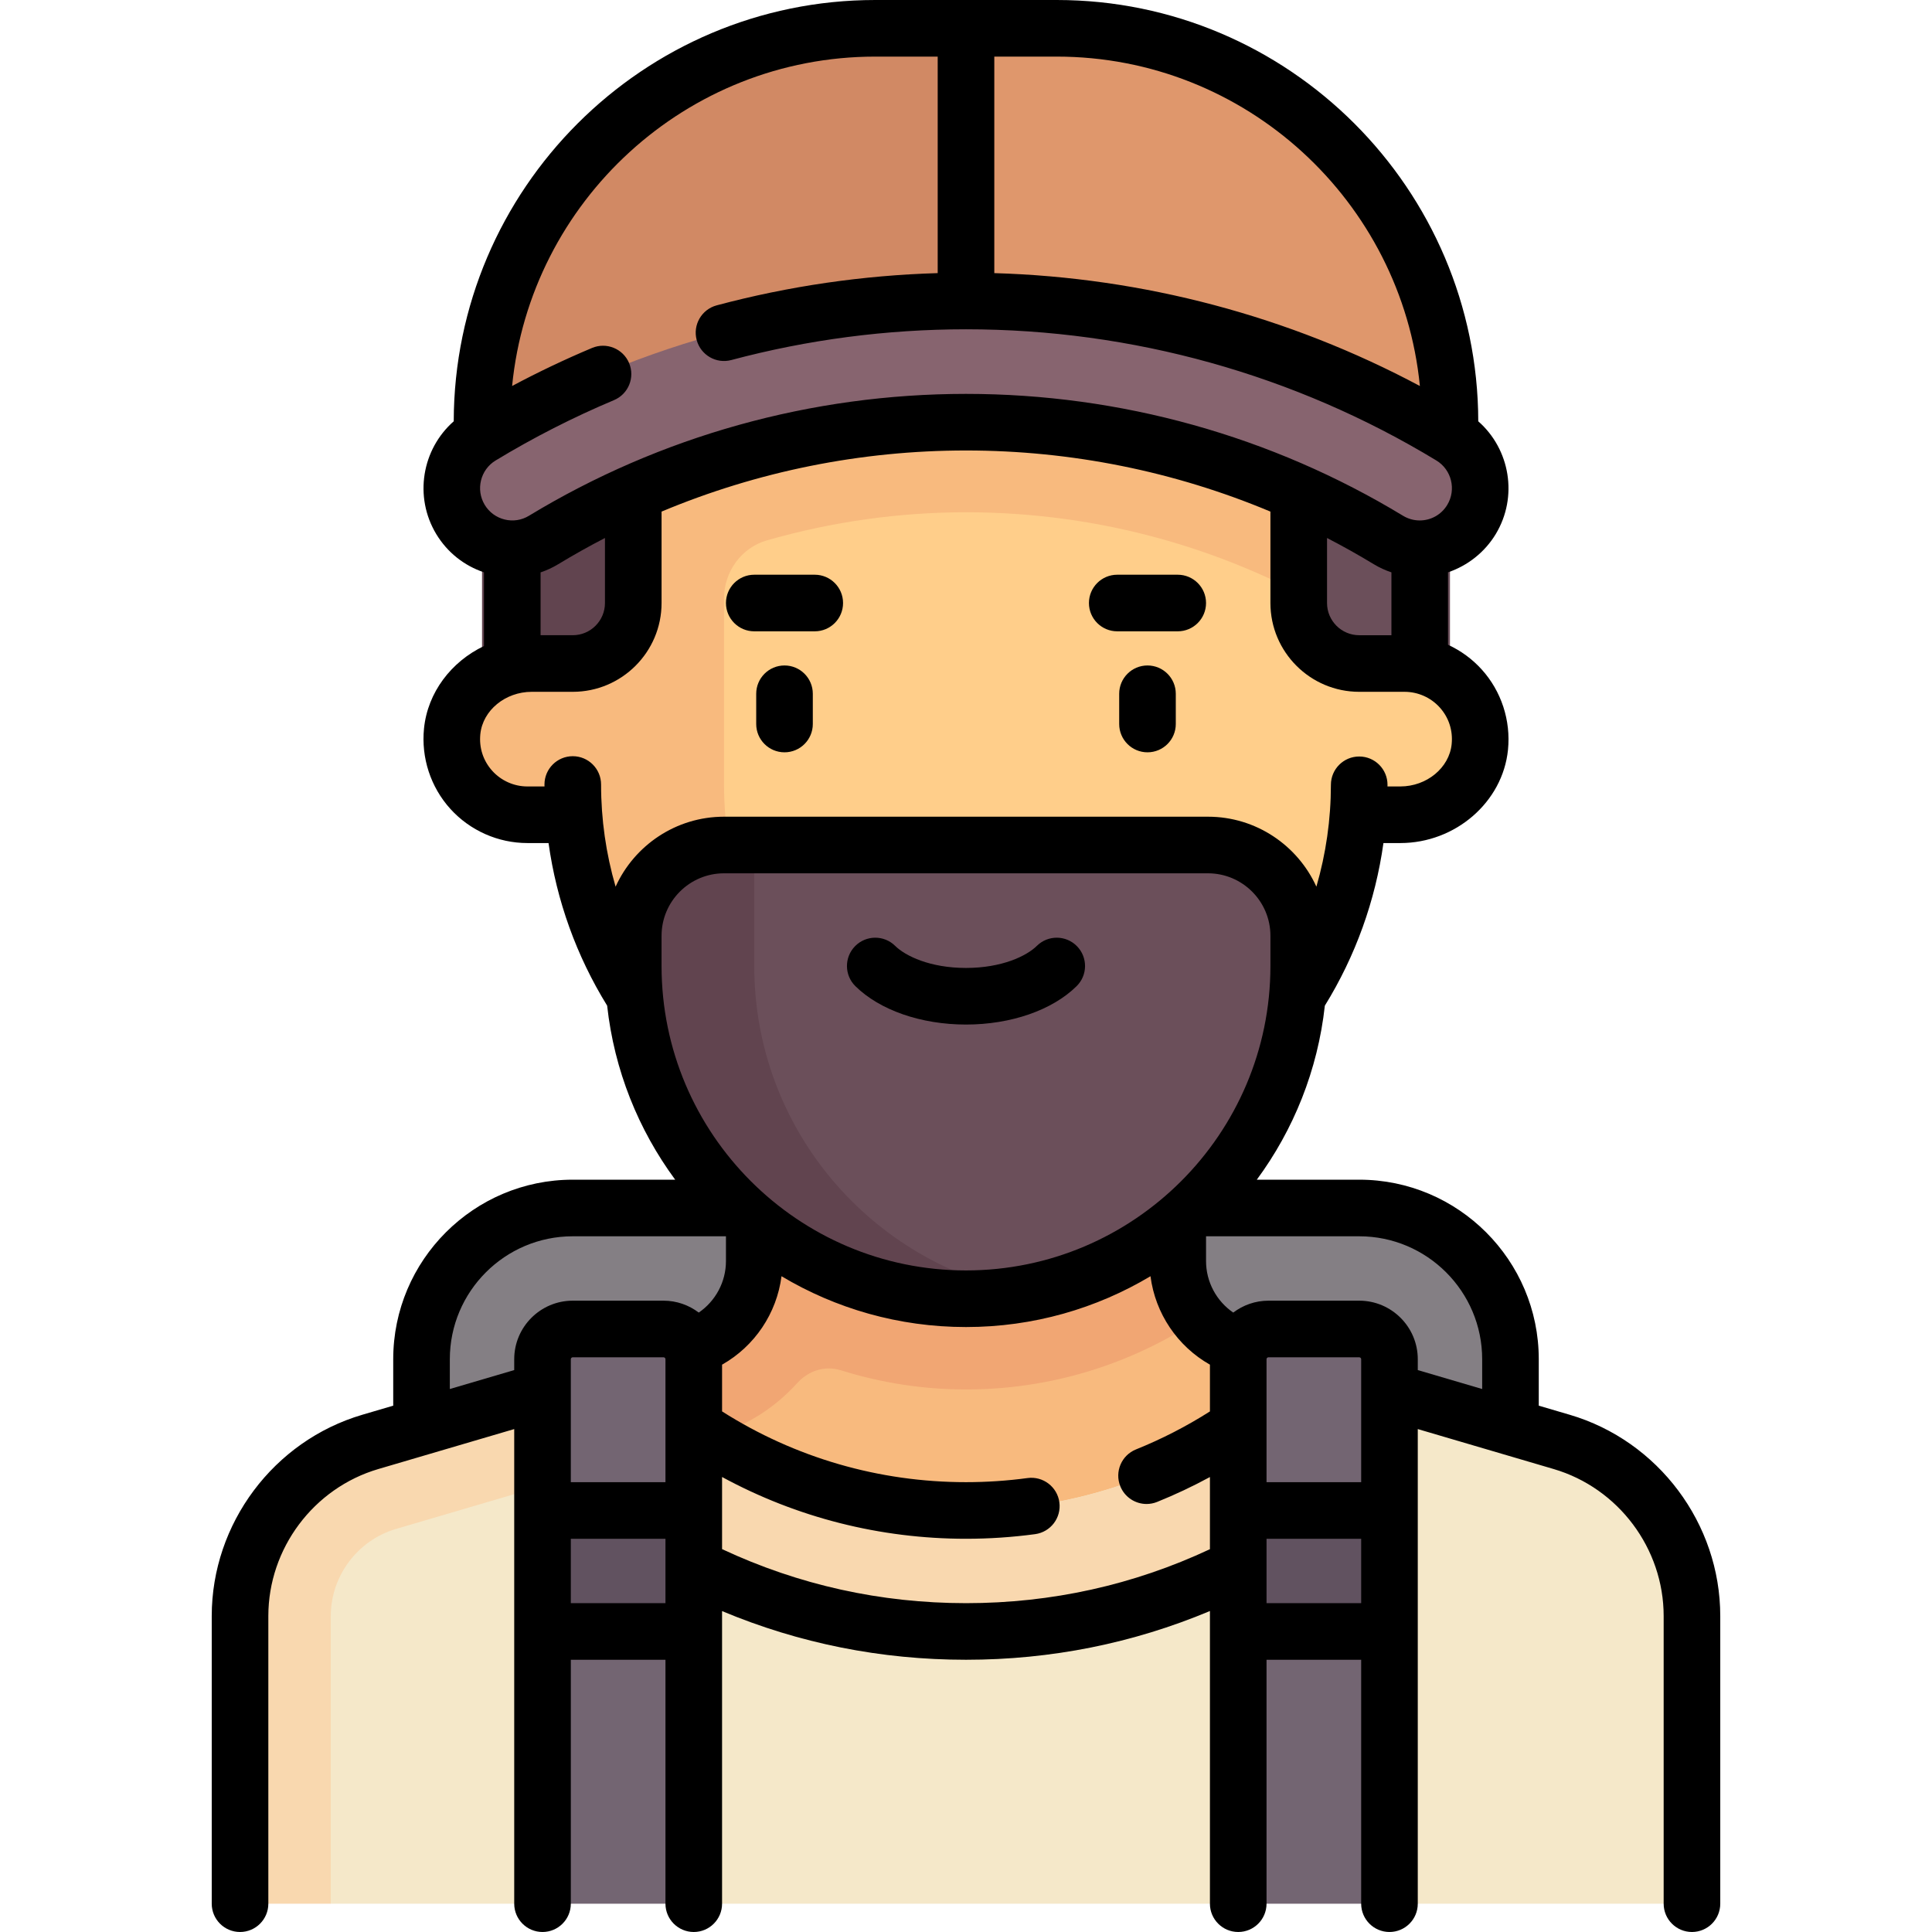 <svg id="Capa_1" enable-background="new 0 0 512 512" height="512" viewBox="0 0 512 512" width="512" xmlns="http://www.w3.org/2000/svg"><g><g><path d="m360.21 320.129h-208.42c-22.136 0-40.081 17.945-40.081 40.081v40.081h288.581v-40.081c0-22.136-17.944-40.081-40.08-40.081z" fill="#847f84"/><path d="m280.051 7.5h-48.097c-57.553 0-104.21 46.656-104.21 104.21v16.032h256.516v-16.032c0-57.554-46.656-104.21-104.209-104.21z" fill="#df976c"/><path d="m256.002 7.5h-24.048c-57.553 0-104.21 46.656-104.21 104.21v16.032h128.258z" fill="#d18964"/><path d="m372.236 175.839h-12.024v-56.113l-104.21-24.048-104.21 24.048v56.113h-12.024c-11.068 0-20.04 8.972-20.04 20.04s8.972 20.04 20.04 20.04h12.429c4.106 53.795 48.957 96.194 103.805 96.194s99.699-42.398 103.805-96.194h12.429c11.068 0 20.04-8.973 20.04-20.04 0-11.068-8.972-20.04-20.04-20.04z" fill="#ffce8a"/><path d="m203.207 143.212c17.25-4.946 35.012-7.454 52.795-7.454 35.39 0 69.965 9.681 99.989 27.996l3.983 2.429.238-.132v-46.326l-104.21-24.048-104.21 24.048v56.113h-12.024c-11.067 0-20.04 8.972-20.04 20.04s8.973 20.04 20.04 20.04h12.429c4.106 53.795 48.958 96.194 103.805 96.194 12.594 0 24.616-2.326 35.783-6.422l-18.478-2.851c-47.186-7.282-81.434-47.209-81.434-94.937v-49.305c0-7.145 4.661-13.471 11.334-15.385z" fill="#f8ba7e"/><path d="m127.744 135.758v44.179c3.357-2.537 7.491-4.099 12.024-4.099h12.024c8.854 0 16.032-7.178 16.032-16.032v-32.065z" fill="#61444f"/><path d="m384.26 135.758v44.179c-3.357-2.537-7.491-4.099-12.024-4.099h-12.024c-8.854 0-16.032-7.178-16.032-16.032v-40.081z" fill="#6b4f5a"/><path d="m384.55 115.444c-38.675-23.418-83.124-35.799-128.548-35.799s-89.872 12.38-128.548 35.799c-7.574 4.587-9.993 14.447-5.409 22.021 3.014 4.975 8.306 7.73 13.731 7.73 2.83 0 5.691-.752 8.29-2.321 33.661-20.389 72.368-31.164 111.936-31.164s78.275 10.776 111.936 31.164c2.599 1.57 5.46 2.321 8.29 2.321 5.425 0 10.717-2.756 13.731-7.73 4.584-7.574 2.165-17.434-5.409-22.021z" fill="#87646f"/><path d="m413.862 382.119-84.485-24.849c-10.235-3.01-17.263-12.403-17.263-23.071v-38.119h-112.227v38.119c0 10.668-7.028 20.061-17.263 23.071l-84.485 24.849c-20.47 6.02-34.526 24.806-34.526 46.142v52.19h384.774v-52.19c0-21.335-14.056-40.121-34.525-46.142z" fill="#f8ba7e"/><path d="m312.113 334.199v-38.119h-112.226v38.119c0 10.668-7.028 20.061-17.263 23.071l6.789 23.068c8.35-2.456 15.892-7.214 21.813-13.761 2.29-2.531 5.286-3.926 8.436-3.926 1.079 0 2.165.168 3.225.5 10.753 3.366 21.894 5.073 33.113 5.073 22.044 0 43.392-6.448 61.781-18.624-3.539-4.224-5.668-9.602-5.668-15.401z" fill="#f1a673"/><path d="m413.862 382.12-66.911-19.68c-23.231 23.37-55.395 37.85-90.951 37.85s-67.72-14.48-90.951-37.851l-66.911 19.68c-20.469 6.02-34.525 24.806-34.525 46.142l24.04 76.238h56.122l22.39-14.118 17.691 14.118h144.29l18.833-14.118 21.248 14.118h80.161v-76.238c-.001-21.335-14.057-40.121-34.526-46.141z" fill="#f5e8c9"/><path d="m87.661 503.027v-74.767c0-10.592 7.097-20.077 17.258-23.066l76.953-22.637 6.278-1.847c-8.37-5.24-16.173-11.301-23.101-18.271l-66.912 19.68c-20.469 6.02-34.525 24.806-34.525 46.142v76.239h24.04z" fill="#f9d8af"/><path d="m256 432.355c50.518 0 95.513-23.417 124.9-59.93l-33.949-9.985c-23.231 23.37-55.395 37.85-90.951 37.85s-67.72-14.48-90.951-37.851l-33.949 9.985c29.387 36.514 74.382 59.931 124.9 59.931z" fill="#f9d8af"/><path d="m320.129 223.935h-128.258c-13.282 0-24.048 10.767-24.048 24.048v8.017c0 48.699 39.478 88.177 88.177 88.177 48.699 0 88.177-39.478 88.177-88.177v-8.016c0-13.282-10.767-24.049-24.048-24.049z" fill="#6b4f5a"/><path d="m199.887 256v-32.065h-8.016c-13.282 0-24.048 10.767-24.048 24.048v8.017c0 48.699 39.478 88.177 88.177 88.177 5.483 0 10.826-.569 16.032-1.527-41.033-7.548-72.145-43.434-72.145-86.65z" fill="#61444f"/><path d="m175.839 352.194h-24.049c-4.427 0-8.016 3.589-8.016 8.016v144.29h40.081v-144.29c0-4.428-3.589-8.016-8.016-8.016z" fill="#736572"/><path d="m360.21 352.194h-24.048c-4.427 0-8.016 3.589-8.016 8.016v144.29h40.081v-144.29c-.001-4.428-3.59-8.016-8.017-8.016z" fill="#736572"/><g fill="#615260"><path d="m143.774 400.29h40.081v32.065h-40.081z"/><path d="m328.145 400.29h40.081v32.065h-40.081z"/></g></g><g><path d="m207.903 176.355c-4.142 0-7.5 3.358-7.5 7.5v8.016c0 4.142 3.358 7.5 7.5 7.5s7.5-3.358 7.5-7.5v-8.016c0-4.142-3.358-7.5-7.5-7.5z"/><path d="m304.097 176.355c-4.142 0-7.5 3.358-7.5 7.5v8.016c0 4.142 3.358 7.5 7.5 7.5s7.5-3.358 7.5-7.5v-8.016c0-4.142-3.358-7.5-7.5-7.5z"/><path d="m199.887 167.307h16.032c4.142 0 7.5-3.358 7.5-7.5s-3.358-7.5-7.5-7.5h-16.032c-4.142 0-7.5 3.358-7.5 7.5s3.358 7.5 7.5 7.5z"/><path d="m296.081 167.307h16.032c4.142 0 7.5-3.358 7.5-7.5s-3.358-7.5-7.5-7.5h-16.032c-4.142 0-7.5 3.358-7.5 7.5s3.357 7.5 7.5 7.5z"/><path d="m256 271.516c11.898 0 22.857-3.805 29.316-10.177 2.949-2.909 2.98-7.658.071-10.606-2.91-2.949-7.659-2.98-10.606-.071-2.737 2.701-9.298 5.855-18.781 5.855s-16.043-3.154-18.781-5.855c-2.949-2.91-7.698-2.877-10.606.071-2.909 2.949-2.877 7.697.071 10.606 6.459 6.372 17.418 10.177 29.316 10.177z"/><path d="m415.978 374.924-8.188-2.408v-12.307c0-26.236-21.345-47.581-47.581-47.581h-27.141c9.729-13.205 16.148-28.987 18.029-46.116 8.134-13.173 13.401-27.83 15.529-43.093h4.465c14.617 0 27.154-10.861 28.542-24.727.778-7.771-1.764-15.531-6.975-21.288-2.521-2.787-5.568-4.992-8.917-6.533v-19.198c5.198-1.765 9.732-5.317 12.635-10.116 5.988-9.91 3.794-22.523-4.621-29.907-.125-61.585-50.187-111.65-111.707-111.65h-48.097c-61.52 0-111.581 50.064-111.707 111.65-8.415 7.384-10.608 19.998-4.615 29.917 2.918 4.814 7.358 8.34 12.628 10.108v19.53c-8.631 4.115-14.93 12.266-15.891 21.858-.778 7.771 1.763 15.531 6.974 21.289 5.213 5.762 12.658 9.067 20.425 9.067h5.604c2.127 15.265 7.395 29.913 15.532 43.091 1.88 17.131 8.3 32.914 18.029 46.119h-27.141c-26.236 0-47.581 21.345-47.581 47.581v12.307l-8.188 2.408c-23.498 6.912-39.909 28.845-39.909 53.338v76.237c0 4.142 3.358 7.5 7.5 7.5s7.5-3.358 7.5-7.5v-76.238c0-17.885 11.983-33.9 29.142-38.947l36.02-10.594v125.779c0 4.142 3.358 7.5 7.5 7.5s7.5-3.358 7.5-7.5v-64.645h25.081v64.645c0 4.142 3.358 7.5 7.5 7.5s7.5-3.358 7.5-7.5v-77.546c20.451 8.565 42.152 12.901 64.645 12.901 22.522 0 44.211-4.35 64.645-12.915v77.56c0 4.142 3.358 7.5 7.5 7.5s7.5-3.358 7.5-7.5v-64.645h25.081v64.645c0 4.142 3.358 7.5 7.5 7.5s7.5-3.358 7.5-7.5v-125.779l36.02 10.594c17.158 5.047 29.142 21.062 29.142 38.947v76.238c0 4.142 3.358 7.5 7.5 7.5s7.5-3.358 7.5-7.5v-76.238c0-24.493-16.411-46.426-39.909-53.338zm-64.301-232.349c4.196 2.167 8.324 4.481 12.377 6.94 1.486.899 3.061 1.618 4.688 2.167v16.657h-8.532c-4.705 0-8.532-3.828-8.532-8.532v-17.232zm24.608-40.279c-34.693-18.512-73.287-28.761-112.785-29.915v-57.381h16.548c50.098 0 91.417 38.358 96.237 87.296zm-244.944 19.739c10.015-6.074 20.57-11.456 31.37-15.995 3.819-1.604 5.613-6.001 4.008-9.82s-6-5.613-9.82-4.008c-7.19 3.022-14.277 6.395-21.185 10.08 4.823-48.936 46.142-87.292 96.238-87.292h16.548v57.379c-19.792.579-39.458 3.441-58.563 8.541-4.002 1.068-6.38 5.178-5.312 9.181 1.068 4.002 5.18 6.382 9.181 5.312 20.255-5.407 41.181-8.148 62.194-8.148 44.047 0 87.153 12.023 124.658 34.77 4.031 2.445 5.323 7.724 2.882 11.764-1.562 2.583-4.296 4.125-7.313 4.125-1.54 0-3.064-.43-4.4-1.237-34.832-21.133-74.884-32.303-115.826-32.303s-80.994 11.17-115.831 32.306c-1.937 1.177-4.219 1.528-6.423.988-2.222-.543-4.1-1.923-5.284-3.875-2.443-4.045-1.151-9.324 2.878-11.768zm16.613 27.474c4.05-2.457 8.175-4.769 12.369-6.935v17.232c0 4.705-3.828 8.532-8.532 8.532h-8.533v-16.646c1.622-.549 3.198-1.272 4.696-2.183zm-8.188 58.91c-3.537 0-6.927-1.506-9.303-4.131-2.407-2.66-3.533-6.115-3.17-9.73.63-6.292 6.611-11.22 13.617-11.22h10.88c12.976 0 23.532-10.557 23.532-23.532v-24.229c25.404-10.647 52.817-16.196 80.677-16.196 27.859 0 55.271 5.548 80.677 16.197v24.228c0 12.976 10.557 23.532 23.532 23.532h12.024c3.537 0 6.927 1.505 9.303 4.13 2.407 2.66 3.533 6.115 3.171 9.729-.63 6.292-6.611 11.221-13.617 11.221h-3.393c.001-.145.008-.289.008-.434.003-4.142-3.353-7.502-7.495-7.505-.002 0-.003 0-.005 0-4.14 0-7.497 3.354-7.5 7.495-.007 9.205-1.315 18.285-3.848 26.996-4.966-10.92-15.971-18.536-28.728-18.536h-128.257c-12.761 0-23.769 7.62-28.733 18.545-2.541-8.734-3.848-17.84-3.848-27.078 0-4.142-3.358-7.5-7.5-7.5s-7.5 3.358-7.5 7.5c0 .172.008.344.009.516h-4.533zm35.556 39.565c0-9.125 7.423-16.548 16.548-16.548h128.258c9.125 0 16.548 7.423 16.548 16.548v8.016c0 44.486-36.192 80.677-80.678 80.677-44.485 0-80.677-36.191-80.677-80.677v-8.016zm-56.113 120.12v-7.895c0-17.965 14.616-32.581 32.581-32.581h40.597v6.571c0 5.541-2.782 10.614-7.209 13.648-2.602-1.971-5.831-3.155-9.339-3.155h-24.048c-8.556 0-15.516 6.96-15.516 15.516v2.876zm32.065-7.895c0-.285.231-.516.516-.516h24.048c.285 0 .516.231.516.516v32.581h-25.081v-32.581zm0 64.646v-17.064h25.081v17.064zm104.726 0c-22.623 0-44.357-4.827-64.645-14.321v-19.115c19.77 10.734 41.86 16.371 64.645 16.371 6.125 0 12.287-.413 18.315-1.226 4.105-.554 6.984-4.331 6.43-8.436s-4.334-6.983-8.436-6.43c-5.366.724-10.853 1.091-16.309 1.091-23.063 0-45.325-6.478-64.645-18.753v-12.386c8.611-4.872 14.484-13.571 15.753-23.439 14.318 8.547 31.04 13.467 48.892 13.467s34.574-4.92 48.892-13.467c1.269 9.868 7.142 18.567 15.753 23.439v12.391c-6.214 3.946-12.787 7.329-19.596 10.069-3.843 1.546-5.704 5.915-4.158 9.758 1.177 2.925 3.989 4.702 6.96 4.702.932 0 1.88-.175 2.797-.544 4.781-1.924 9.455-4.135 13.996-6.598v19.124c-20.269 9.493-41.993 14.303-64.644 14.303zm104.726-32.064h-25.081v-32.581c0-.285.231-.516.516-.516h24.048c.285 0 .516.231.516.516v32.581zm-25.081 32.064v-17.064h25.081v17.064zm24.564-80.162h-24.048c-3.508 0-6.737 1.184-9.339 3.155-4.427-3.034-7.209-8.108-7.209-13.648v-6.571h40.597c17.965 0 32.581 14.616 32.581 32.581v7.895l-17.065-5.019v-2.876c0-8.556-6.961-15.517-15.517-15.517z"/></g></g></svg>